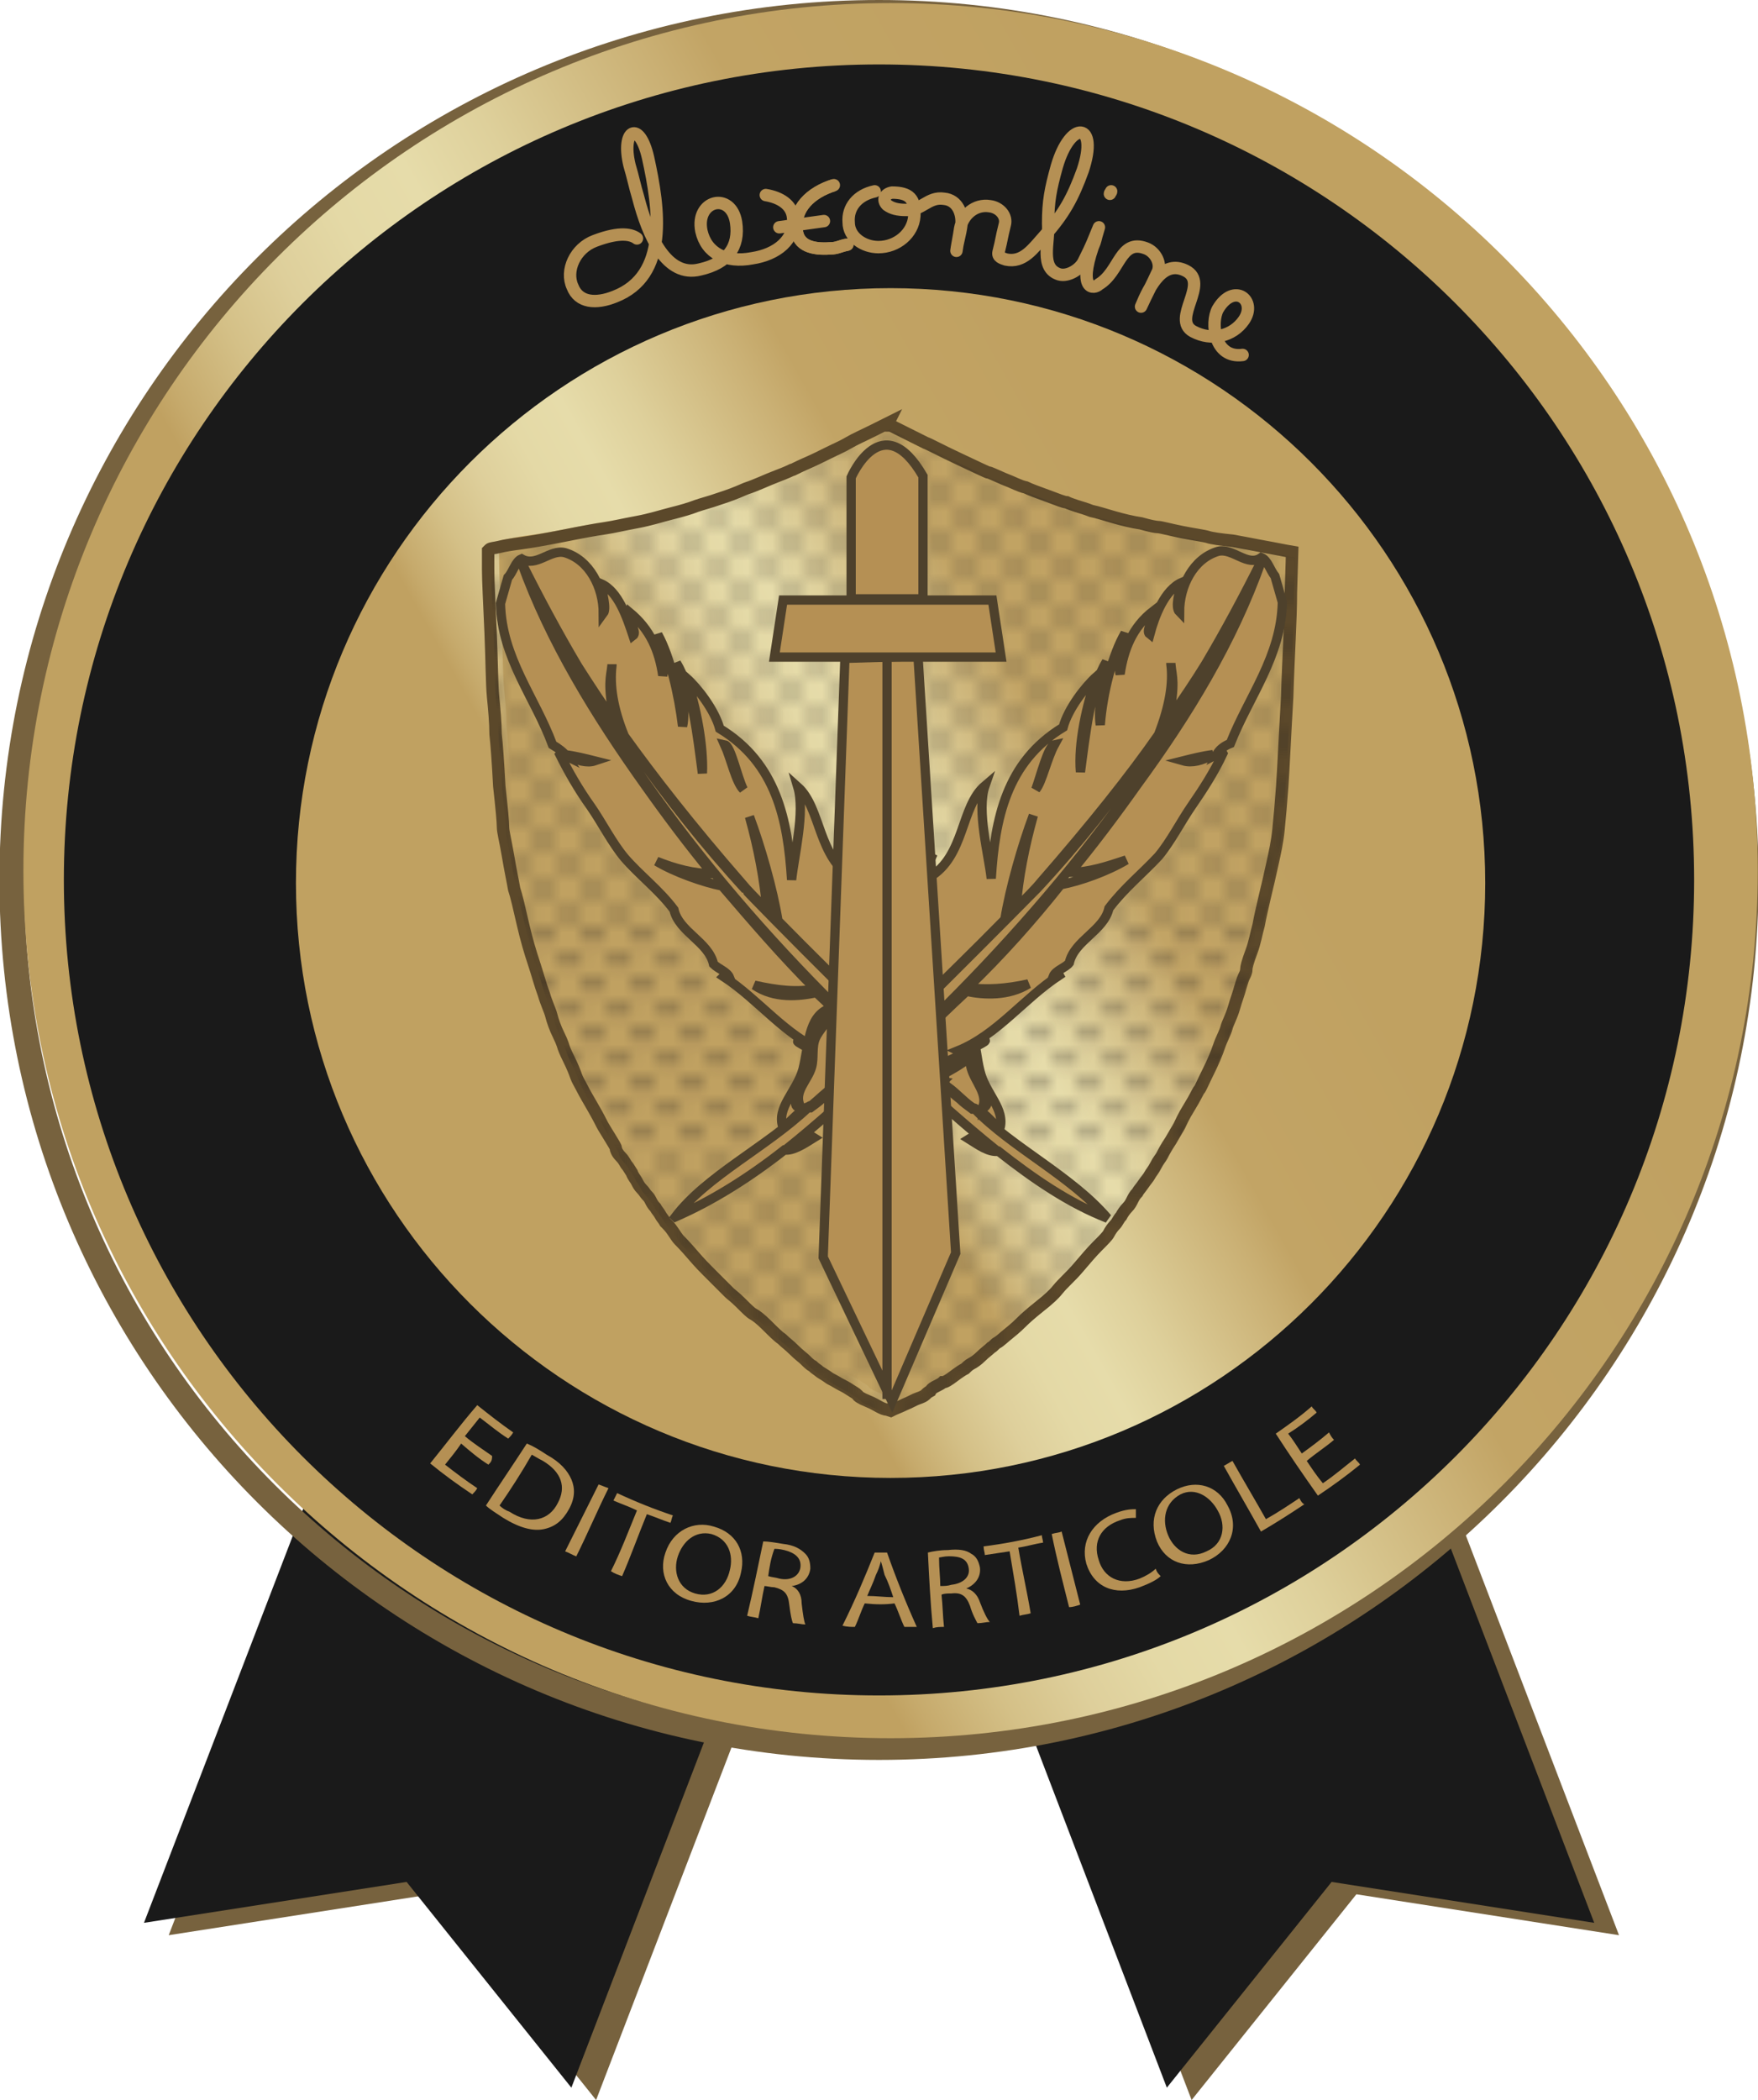<svg width="50.094mm" height="59.813mm" version="1.1" viewBox="0 0 50.094 59.813" xmlns="http://www.w3.org/2000/svg">
  <defs>
    <linearGradient id="linearGradient6488" x2="1" gradientTransform="matrix(121.26 70.012 -70.012 121.26 1406.4 1026.8)" gradientUnits="userSpaceOnUse">
      <stop stop-color="#c0a161" offset="0"/>
      <stop stop-color="#c0a161" offset=".264"/>
      <stop stop-color="#c6aa6c" offset=".278"/>
      <stop stop-color="#d4c087" offset=".322"/>
      <stop stop-color="#decf9b" offset=".365"/>
      <stop stop-color="#e4d9a6" offset=".41"/>
      <stop stop-color="#e6dcaa" offset=".456"/>
      <stop stop-color="#ded09b" offset=".508"/>
      <stop stop-color="#cab074" offset=".608"/>
      <stop stop-color="#c2a465" offset=".643"/>
      <stop stop-color="#c0a161" offset=".824"/>
      <stop stop-color="#c0a161" offset="1"/>
    </linearGradient>
    <linearGradient id="linearGradient6540" x2="1" gradientTransform="matrix(83.152 48.008 48.008 -83.152 1425.4 1036.8)" gradientUnits="userSpaceOnUse">
      <stop stop-color="#c0a161" offset="0"/>
      <stop stop-color="#c0a161" offset=".264"/>
      <stop stop-color="#c6aa6c" offset=".278"/>
      <stop stop-color="#d4c087" offset=".322"/>
      <stop stop-color="#decf9b" offset=".365"/>
      <stop stop-color="#e4d9a6" offset=".41"/>
      <stop stop-color="#e6dcaa" offset=".456"/>
      <stop stop-color="#ded09b" offset=".508"/>
      <stop stop-color="#cab074" offset=".608"/>
      <stop stop-color="#c2a465" offset=".643"/>
      <stop stop-color="#c0a161" offset=".824"/>
      <stop stop-color="#c0a161" offset="1"/>
    </linearGradient>
    <linearGradient id="linearGradient6644" x2="1" gradientTransform="matrix(61.981 35.785 35.785 -61.981 1441.1 1047.3)" gradientUnits="userSpaceOnUse">
      <stop stop-color="#c0a161" offset="0"/>
      <stop stop-color="#c0a161" offset=".264"/>
      <stop stop-color="#c6aa6c" offset=".278"/>
      <stop stop-color="#d4c087" offset=".322"/>
      <stop stop-color="#decf9b" offset=".365"/>
      <stop stop-color="#e4d9a6" offset=".41"/>
      <stop stop-color="#e6dcaa" offset=".456"/>
      <stop stop-color="#ded09b" offset=".508"/>
      <stop stop-color="#cab074" offset=".608"/>
      <stop stop-color="#c2a465" offset=".643"/>
      <stop stop-color="#c0a161" offset=".824"/>
      <stop stop-color="#c0a161" offset="1"/>
    </linearGradient>
    <pattern id="pattern6806" width="72" height="72" patternTransform="translate(17008 -15514)" patternUnits="userSpaceOnUse">
      <g transform="translate(-1,1)">
        <path d="m0 0h73.5" fill="none" stroke="#231f20" stroke-dasharray="2, 2" stroke-width=".3"/>
      </g>
      <g transform="translate(-1,5)">
        <path d="m0 0h73.5" fill="none" stroke="#231f20" stroke-dasharray="2, 2" stroke-width=".3"/>
      </g>
      <g transform="translate(-1,9)">
        <path d="m0 0h73.5" fill="none" stroke="#231f20" stroke-dasharray="2, 2" stroke-width=".3"/>
      </g>
      <g transform="translate(-1,13)">
        <path d="m0 0h73.5" fill="none" stroke="#231f20" stroke-dasharray="2, 2" stroke-width=".3"/>
      </g>
      <g transform="translate(-1,17)">
        <path d="m0 0h73.5" fill="none" stroke="#231f20" stroke-dasharray="2, 2" stroke-width=".3"/>
      </g>
      <g transform="translate(-1,21)">
        <path d="m0 0h73.5" fill="none" stroke="#231f20" stroke-dasharray="2, 2" stroke-width=".3"/>
      </g>
      <g transform="translate(-1,25)">
        <path d="m0 0h73.5" fill="none" stroke="#231f20" stroke-dasharray="2, 2" stroke-width=".3"/>
      </g>
      <g transform="translate(-1,29)">
        <path d="m0 0h73.5" fill="none" stroke="#231f20" stroke-dasharray="2, 2" stroke-width=".3"/>
      </g>
      <g transform="translate(-1,33)">
        <path d="m0 0h73.5" fill="none" stroke="#231f20" stroke-dasharray="2, 2" stroke-width=".3"/>
      </g>
      <g transform="translate(-1,37)">
        <path d="m0 0h73.5" fill="none" stroke="#231f20" stroke-dasharray="2, 2" stroke-width=".3"/>
      </g>
      <g transform="translate(-1,41)">
        <path d="m0 0h73.5" fill="none" stroke="#231f20" stroke-dasharray="2, 2" stroke-width=".3"/>
      </g>
      <g transform="translate(-1,45)">
        <path d="m0 0h73.5" fill="none" stroke="#231f20" stroke-dasharray="2, 2" stroke-width=".3"/>
      </g>
      <g transform="translate(-1,49.1)">
        <path d="m0 0h73.5" fill="none" stroke="#231f20" stroke-dasharray="2, 2" stroke-width=".3"/>
      </g>
      <g transform="translate(-1,53.1)">
        <path d="m0 0h73.5" fill="none" stroke="#231f20" stroke-dasharray="2, 2" stroke-width=".3"/>
      </g>
      <g transform="translate(-1,57.1)">
        <path d="m0 0h73.5" fill="none" stroke="#231f20" stroke-dasharray="2, 2" stroke-width=".3"/>
      </g>
      <g transform="translate(-1,61.1)">
        <path d="m0 0h73.5" fill="none" stroke="#231f20" stroke-dasharray="2, 2" stroke-width=".3"/>
      </g>
      <g transform="translate(-1,65.1)">
        <path d="m0 0h73.5" fill="none" stroke="#231f20" stroke-dasharray="2, 2" stroke-width=".3"/>
      </g>
      <g transform="translate(-1,69)">
        <path d="m0 0h73.5" fill="none" stroke="#231f20" stroke-dasharray="2, 2" stroke-width=".3"/>
      </g>
      <g transform="translate(1.1,3)">
        <path d="m0 0h73.4" fill="none" stroke="#231f20" stroke-dasharray="2, 2" stroke-width=".3"/>
      </g>
      <g transform="translate(1.1,7)">
        <path d="m0 0h73.4" fill="none" stroke="#231f20" stroke-dasharray="2, 2" stroke-width=".3"/>
      </g>
      <g transform="translate(1.1,11)">
        <path d="m0 0h73.4" fill="none" stroke="#231f20" stroke-dasharray="2, 2" stroke-width=".3"/>
      </g>
      <g transform="translate(1.1,15)">
        <path d="m0 0h73.4" fill="none" stroke="#231f20" stroke-dasharray="2, 2" stroke-width=".3"/>
      </g>
      <g transform="translate(1.1,19)">
        <path d="m0 0h73.4" fill="none" stroke="#231f20" stroke-dasharray="2, 2" stroke-width=".3"/>
      </g>
      <g transform="translate(1.1,23)">
        <path d="m0 0h73.4" fill="none" stroke="#231f20" stroke-dasharray="2, 2" stroke-width=".3"/>
      </g>
      <g transform="translate(1.1,27)">
        <path d="m0 0h73.4" fill="none" stroke="#231f20" stroke-dasharray="2, 2" stroke-width=".3"/>
      </g>
      <g transform="translate(1.1,31)">
        <path d="m0 0h73.4" fill="none" stroke="#231f20" stroke-dasharray="2, 2" stroke-width=".3"/>
      </g>
      <g transform="translate(1.1,35)">
        <path d="m0 0h73.4" fill="none" stroke="#231f20" stroke-dasharray="2, 2" stroke-width=".3"/>
      </g>
      <g transform="translate(1.1,39)">
        <path d="m0 0h73.4" fill="none" stroke="#231f20" stroke-dasharray="2, 2" stroke-width=".3"/>
      </g>
      <g transform="translate(1.1,43)">
        <path d="m0 0h73.4" fill="none" stroke="#231f20" stroke-dasharray="2, 2" stroke-width=".3"/>
      </g>
      <g transform="translate(1.1,47)">
        <path d="m0 0h73.4" fill="none" stroke="#231f20" stroke-dasharray="2, 2" stroke-width=".3"/>
      </g>
      <g transform="translate(1.1,51.1)">
        <path d="m0 0h73.4" fill="none" stroke="#231f20" stroke-dasharray="2, 2" stroke-width=".3"/>
      </g>
      <g transform="translate(1.1,55.1)">
        <path d="m0 0h73.4" fill="none" stroke="#231f20" stroke-dasharray="2, 2" stroke-width=".3"/>
      </g>
      <g transform="translate(1.1,59.1)">
        <path d="m0 0h73.4" fill="none" stroke="#231f20" stroke-dasharray="2, 2" stroke-width=".3"/>
      </g>
      <g transform="translate(1.1,63.1)">
        <path d="m0 0h73.4" fill="none" stroke="#231f20" stroke-dasharray="2, 2" stroke-width=".3"/>
      </g>
      <g transform="translate(1.1,67)">
        <path d="m0 0h73.4" fill="none" stroke="#231f20" stroke-dasharray="2, 2" stroke-width=".3"/>
      </g>
      <g transform="translate(1.1,71)">
        <path d="m0 0h73.4" fill="none" stroke="#231f20" stroke-dasharray="2, 2" stroke-width=".3"/>
      </g>
    </pattern>
  </defs>
  <g transform="translate(-9.054 -5.947)">
    <g transform="matrix(.353 0 0 -.353 26.04 65.76)">
      <path d="m0 0 26.7 69.5-34.5 13.2-26.7-69.4 21.2 3.3z" fill="#77623e"/>
    </g>
    <g transform="matrix(.353 0 0 -.353 43.009 65.76)">
      <path d="m0 0-26.6 69.5 34.5 13.2 26.6-69.4-21.2 3.3z" fill="#77623e"/>
    </g>
    <g transform="matrix(.353 0 0 -.353 25.335 65.408)">
      <path d="m0 0 26.7 69.5-34.5 13.2-26.7-69.4 21.2 3.3z" fill="#1a1a1a"/>
    </g>
    <g transform="matrix(.353 0 0 -.353 42.303 65.408)">
      <path d="m0 0-26.6 69.5 34.5 13.2 26.6-69.4-21.2 3.3z" fill="#1a1a1a"/>
    </g>
    <g transform="matrix(.353 0 0 -.353 34.101 6.3)">
      <path d="m0 0c38.66 0 70-31.34 70-70s-31.34-70-70-70-70 31.34-70 70 31.34 70 70 70z" fill="none" stroke="#77623e" stroke-width="2"/>
    </g>
    <g transform="matrix(.353 0 0 -.353 -483.42 405.56)">
      <path d="m1397 1061.8c0-38.659 31.341-70 70-70 38.661 0 70 31.341 70 70 0 38.661-31.339 70.001-70 70.001-38.659 0-70-31.34-70-70.001" fill="url(#linearGradient6488)"/>
    </g>
    <g transform="matrix(.353 0 0 -.353 34.101 7.782)">
      <path d="m0 0c36.34 0 65.8-29.46 65.8-65.8s-29.46-65.8-65.8-65.8-65.8 29.46-65.8 65.8 29.46 65.8 65.8 65.8" fill="#1a1a1a"/>
    </g>
    <g transform="matrix(.353 0 0 -.353 -483.42 405.56)">
      <path d="m1419 1060.8c0-26.51 21.491-48 48-48 26.51 0 48 21.49 48 48 0 26.509-21.49 47.999-48 47.999-26.509 0-48-21.49-48-47.999" fill="url(#linearGradient6540)"/>
    </g>
    <g transform="matrix(.353 0 0 -.353 22.971 47.663)">
      <path d="m0 0c-0.8 0.5-1.5 1.1-2.2 1.7-0.4-0.6-0.9-1.2-1.3-1.7 0.9-0.7 1.7-1.3 2.6-1.9-0.1-0.2-0.3-0.4-0.4-0.5-1.2 0.8-2.3 1.6-3.4 2.5 1.3 1.6 2.5 3.2 3.8 4.7 1-0.8 1.9-1.5 2.9-2.2-0.1-0.2-0.3-0.4-0.4-0.5-0.8 0.5-1.5 1.1-2.3 1.7l-1.2-1.5c0.7-0.6 1.5-1.1 2.2-1.6 0-0.4-0.1-0.5-0.3-0.7" fill="#b59054"/>
    </g>
    <g transform="matrix(.353 0 0 -.353 23.289 48.827)">
      <path d="m0 0c0.2-0.2 0.5-0.4 0.8-0.5 1.7-1.1 3.2-0.7 3.9 0.7 0.7 1.3 0.3 2.5-1.2 3.4-0.4 0.2-0.7 0.4-0.9 0.5-0.8-1.4-1.7-2.8-2.6-4.1m2.2 5c0.5-0.2 1-0.5 1.6-0.9 1.1-0.6 1.7-1.3 2-2s0.3-1.5-0.2-2.4-1.1-1.4-2-1.6-2 0.1-3.3 0.9c-0.6 0.4-1.1 0.7-1.4 1 1.1 1.7 2.2 3.3 3.3 5" fill="#b59054"/>
    </g>
    <g transform="matrix(.353 0 0 -.353 26.393 48.333)">
      <path d="m0 0c-0.9-1.8-1.7-3.7-2.6-5.5-0.3 0.1-0.6 0.3-0.9 0.4l2.7 5.4c0.3-0.1 0.5-0.2 0.8-0.3" fill="#b59054"/>
    </g>
    <g transform="matrix(.353 0 0 -.353 27.204 48.968)">
      <path d="m0 0c-0.6 0.3-1.2 0.5-1.9 0.8l0.3 0.6c1.5-0.7 3-1.3 4.5-1.8-0.1-0.2-0.1-0.4-0.2-0.6-0.6 0.2-1.3 0.5-1.9 0.7-0.7-1.7-1.3-3.4-2-5-0.3 0.1-0.6 0.2-0.9 0.4 0.8 1.6 1.4 3.2 2.1 4.9" fill="#b59054"/>
    </g>
    <g transform="matrix(.353 0 0 -.353 28.369 50.274)">
      <path d="m0 0c-0.4-1.2 0-2.6 1.4-3s2.5 0.5 2.8 1.9c0.3 1.2-0.1 2.5-1.5 2.9-1.3 0.3-2.3-0.6-2.7-1.8m5.1-1.3c-0.4-2-2.2-2.8-4-2.3-1.9 0.5-2.7 2.2-2.1 3.9 0.6 1.8 2.3 2.6 3.9 2.1 1.8-0.5 2.6-2 2.2-3.7" fill="#b59054"/>
    </g>
    <g transform="matrix(.353 0 0 -.353 30.944 50.838)">
      <path d="m0 0c0.3-0.1 0.6-0.1 0.9-0.2 0.9-0.2 1.6 0.2 1.7 0.9 0.1 0.8-0.5 1.2-1.3 1.4-0.4 0.1-0.7 0.1-0.8 0.1-0.3-0.8-0.4-1.5-0.5-2.2m-0.4 2.8c0.4 0 1-0.1 1.6-0.2 0.9-0.1 1.4-0.4 1.8-0.8 0.3-0.3 0.4-0.7 0.4-1.2-0.1-0.8-0.7-1.3-1.5-1.4 0.5-0.2 0.8-0.7 0.8-1.4 0.1-0.9 0.2-1.5 0.3-1.7-0.3 0-0.6 0.1-1 0.1-0.1 0.2-0.2 0.7-0.3 1.5-0.1 0.9-0.4 1.2-1.2 1.4-0.3 0-0.6 0.1-0.8 0.1-0.2-0.9-0.3-1.7-0.5-2.6-0.3 0.1-0.6 0.1-0.9 0.2 0.5 2.1 0.9 4.1 1.3 6" fill="#b59054"/>
    </g>
    <g transform="matrix(.353 0 0 -.353 34.507 51.438)">
      <path d="m0 0c-0.2 0.6-0.4 1.2-0.7 1.8-0.1 0.4-0.2 0.8-0.3 1.1-0.1-0.4-0.2-0.7-0.4-1.1-0.2-0.6-0.5-1.2-0.7-1.7 0.7 0 1.4-0.1 2.1-0.1m-2.3-0.5c-0.3-0.6-0.5-1.3-0.8-1.9-0.3 0-0.6 0-1 0.1 1 2 1.8 3.9 2.6 5.9h1c0.7-2 1.5-4 2.4-6h-1c-0.3 0.6-0.5 1.3-0.8 1.9-0.7-0.1-1.5-0.1-2.4 0" fill="#b59054"/>
    </g>
    <g transform="matrix(.353 0 0 -.353 35.847 51.12)">
      <path d="m0 0c0.3 0 0.6 0 0.9 0.1 0.9 0.1 1.5 0.6 1.4 1.3-0.1 0.8-0.7 1-1.6 1-0.4 0-0.7-0.1-0.8-0.1 0-0.9 0.1-1.6 0.1-2.3m-1 2.7c0.4 0.1 1 0.2 1.6 0.2 0.9 0.1 1.5 0 1.9-0.3 0.4-0.2 0.6-0.6 0.7-1.1 0.1-0.8-0.4-1.4-1.1-1.7 0.5-0.1 0.9-0.5 1.1-1.1 0.3-0.8 0.6-1.4 0.8-1.6-0.3 0-0.6-0.1-1-0.1-0.1 0.2-0.4 0.7-0.6 1.4-0.3 0.8-0.7 1.1-1.5 1-0.3 0-0.6 0-0.8-0.1 0.1-0.9 0.1-1.7 0.2-2.6-0.3 0-0.6 0-0.9-0.1-0.2 2.1-0.3 4.1-0.4 6.1" fill="#b59054"/>
    </g>
    <g transform="matrix(.353 0 0 -.353 37.823 50.132)">
      <path d="m0 0c-0.7-0.1-1.3-0.2-2-0.3 0 0.2-0.1 0.4-0.1 0.7 1.6 0.2 3.2 0.5 4.7 0.9 0-0.2 0.1-0.4 0.1-0.6-0.7-0.1-1.3-0.3-2-0.4 0.3-1.8 0.7-3.5 1-5.3-0.3-0.1-0.6-0.1-0.9-0.2-0.2 1.7-0.5 3.4-0.8 5.2" fill="#b59054"/>
    </g>
    <g transform="matrix(.353 0 0 -.353 39.305 49.568)">
      <path d="m0 0c0.5-2 1-3.9 1.5-5.9-0.3-0.1-0.6-0.2-0.9-0.2-0.5 2-1 3.9-1.4 5.9 0.3 0.1 0.6 0.1 0.8 0.2" fill="#b59054"/>
    </g>
    <g transform="matrix(.353 0 0 -.353 42.127 50.838)">
      <path d="m0 0c-0.3-0.3-0.9-0.6-1.7-0.9-2-0.7-3.7 0-4.3 1.9-0.5 1.8 0.5 3.4 2.4 4.1 0.8 0.3 1.3 0.3 1.6 0.3v-0.7c-0.4 0-0.8 0-1.3-0.2-1.5-0.5-2.2-1.7-1.7-3.2 0.4-1.4 1.7-2.1 3.3-1.5 0.5 0.2 1 0.5 1.3 0.8 0.1-0.3 0.2-0.4 0.4-0.6" fill="#b59054"/>
    </g>
    <g transform="matrix(.353 0 0 -.353 42.339 49.674)">
      <path d="m0 0c0.5-1.2 1.7-2 3.1-1.3 1.4 0.6 1.6 2.1 0.9 3.3-0.6 1.1-1.8 1.9-3 1.3-1.3-0.7-1.5-2.1-1-3.3m4.8 2.4c1-1.8 0.2-3.6-1.5-4.4-1.8-0.8-3.5-0.2-4.2 1.5-0.7 1.8 0 3.4 1.6 4.2s3.3 0.3 4.1-1.3" fill="#b59054"/>
    </g>
    <g transform="matrix(.353 0 0 -.353 43.926 47.698)">
      <path d="m0 0c0.2 0.1 0.5 0.3 0.7 0.4 0.9-1.6 1.8-3.1 2.7-4.7 0.9 0.5 1.8 1.1 2.7 1.7 0.1-0.2 0.2-0.4 0.4-0.5-1.2-0.8-2.3-1.5-3.5-2.2-1 1.8-2 3.5-3 5.3" fill="#b59054"/>
    </g>
    <g transform="matrix(.353 0 0 -.353 47.066 46.957)">
      <path d="m0 0c-0.7-0.6-1.5-1.1-2.2-1.7 0.4-0.6 0.8-1.2 1.3-1.8 0.9 0.6 1.7 1.3 2.6 2 0.1-0.2 0.3-0.3 0.4-0.5-1.1-0.9-2.2-1.7-3.4-2.5-1.2 1.7-2.3 3.3-3.4 5 1 0.7 2 1.4 2.9 2.2 0.1-0.2 0.3-0.3 0.4-0.5-0.7-0.6-1.5-1.2-2.3-1.7 0.4-0.5 0.7-1 1.1-1.6 0.7 0.5 1.5 1.1 2.2 1.7 0.1-0.2 0.2-0.4 0.4-0.6" fill="#b59054"/>
    </g>
    <g transform="matrix(.353 0 0 -.353 -483.42 405.56)">
      <path d="m1466.5 1098c-0.8-0.4-1.5-0.7-2-1s-1-0.501-1.6-0.8c-0.6-0.3-1.199-0.601-1.9-0.9-0.7-0.3-1-0.501-1.1-0.501 0 0-0.4-0.2-1.2-0.499-0.8-0.3-1.599-0.7-2.499-1-0.9-0.401-1.501-0.6-1.8-0.7-0.301-0.1-0.601-0.2-0.9-0.3-0.301-0.1-0.701-0.2-1.301-0.401-0.5-0.199-1.2-0.399-2-0.599-0.8-0.201-1.7-0.5-2.8-0.7s-1.9-0.401-2.6-0.501c-0.7-0.099-1.8-0.299-3.3-0.599-1.5-0.301-2.7-0.5-3.4-0.6-0.8-0.1-1.4-0.2-1.8-0.3s-0.7-0.1-0.8-0.201l-0.1-0.099v-1.5c0-1.001 0.1-2.7 0.2-5.1 0.099-2.4 0.099-4.201 0.2-5.2 0.1-1 0.2-2.1 0.2-3 0.1-0.9 0.2-2.301 0.3-4.2 0.2-1.8 0.299-2.9 0.299-3.3s0.201-1.101 0.401-2.3c0.2-1.2 0.4-2.1 0.499-2.7 0.201-0.601 0.401-1.501 0.701-2.8 0.3-1.301 0.6-2.301 0.9-3.201s0.5-1.7 0.8-2.499c0.2-0.7 0.5-1.3 0.6-1.7s0.3-1.001 0.599-1.6c0.301-0.6 0.401-1 0.401-1s0.1-0.301 0.4-0.9c0.3-0.6 0.5-1.1 0.6-1.4s0.3-0.601 0.5-1c0.2-0.4 0.5-0.9 0.9-1.6s0.6-1.1 0.7-1.3c0.099-0.2 0.3-0.501 0.6-1 0.3-0.5 0.5-0.8 0.5-0.9s0.1-0.401 0.4-0.7c0.3-0.3 0.399-0.6 0.5-0.7 0.1-0.1 0.2-0.3 0.4-0.6 0.1-0.3 0.3-0.5 0.4-0.7s0.2-0.401 0.4-0.6c0.2-0.2 0.3-0.4 0.4-0.501 0.1-0.1 0.2-0.2 0.3-0.399 0.1-0.2 0.2-0.4 0.4-0.601 0.1-0.199 0.3-0.399 0.4-0.599 0.1-0.201 0.3-0.4 0.4-0.6 0.2-0.2 0.4-0.401 0.6-0.701 0.2-0.299 0.4-0.599 0.5-0.7 0.1-0.1 0.5-0.499 1.1-1.199 0.6-0.701 1-1.1 1.2-1.3l1-1.001c0.5-0.499 0.7-0.699 0.8-0.799s0.4-0.301 0.9-0.8c0.501-0.501 0.8-0.8 1-0.9s0.6-0.401 1.1-0.9c0.5-0.5 0.9-0.9 1.2-1.1 0.3-0.301 0.6-0.5 1-0.9s0.701-0.6 0.9-0.8c0.2-0.201 0.4-0.4 0.6-0.5 0.2-0.2 0.4-0.3 0.5-0.4s0.5-0.301 0.9-0.6c0.4-0.2 0.7-0.4 0.9-0.5 0.2-0.101 0.4-0.2 0.7-0.4s0.5-0.3 0.6-0.4c0-0.101 0.3-0.301 0.8-0.5 0.5-0.2 0.8-0.4 1-0.5 0.2-0.101 0.4-0.201 0.6-0.201l0.3-0.099 0.2 0.099c0.2 0.1 0.5 0.2 0.9 0.401 0.5 0.2 0.8 0.4 1.1 0.499 0.3 0.1 0.5 0.2 0.6 0.301 0.1 0.1 0.2 0.2 0.4 0.3 0.1 0.2 0.3 0.3 0.5 0.399 0.2 0.1 0.4 0.201 0.5 0.301 0.2 0 0.5 0.2 0.9 0.499 0.4 0.301 0.7 0.501 0.9 0.601 0.1 0.1 0.3 0.3 0.5 0.399 0.2 0.1 0.5 0.301 0.801 0.601 0.299 0.299 0.599 0.5 0.8 0.7 0.199 0.1 0.299 0.3 0.499 0.399 0.2 0.1 0.5 0.401 1 0.801s0.8 0.7 0.9 0.8 0.401 0.399 1 0.9c0.6 0.5 1 0.8 1.101 0.9 0.099 0.1 0.499 0.399 0.9 0.9 0.399 0.499 0.999 1 1.599 1.7s1.101 1.299 1.6 1.8c0.5 0.499 0.8 0.8 0.9 1 0.1 0.199 0.3 0.499 0.5 0.7 0.2 0.2 0.3 0.499 0.5 0.7 0.1 0.2 0.301 0.5 0.5 0.699 0.2 0.201 0.3 0.401 0.4 0.601 0.1 0.199 0.201 0.399 0.401 0.6 0.099 0.2 0.299 0.4 0.499 0.7s0.401 0.5 0.5 0.699c0.1 0.2 0.3 0.401 0.5 0.801 0.201 0.4 0.4 0.6 0.5 0.8 0.1 0.199 0.3 0.6 0.7 1.199 0.4 0.701 0.6 1.001 0.7 1.201 0.101 0.2 0.3 0.7 0.8 1.499 0.5 0.8 0.7 1.301 0.8 1.401s0.301 0.6 0.7 1.4c0.4 0.799 0.7 1.5 0.9 2.1 0.2 0.599 0.501 1.1 0.6 1.499 0.1 0.401 0.4 0.901 0.6 1.6 0.2 0.701 0.4 1.201 0.5 1.601 0.1 0.299 0.2 0.7 0.3 0.9 0.1 0.199 0.2 0.399 0.2 0.6 0 0.2 0.101 0.599 0.4 1.399 0.3 0.801 0.4 1.501 0.601 2.201 0.1 0.599 0.299 1.399 0.499 2.299 0.2 0.801 0.401 1.701 0.6 2.601 0.2 0.9 0.4 1.8 0.5 2.8 0.1 0.999 0.201 2.1 0.3 3.5 0.1 1.4 0.2 3.799 0.4 7.2 0.1 3.4 0.301 6.2 0.301 8.399l0.1 3.301s-0.601 0.1-1.601 0.299c-1.099 0.201-1.6 0.301-1.6 0.301s-0.499 0.1-1.6 0.3c-1 0.099-1.7 0.199-2 0.299-0.299 0.101-1.1 0.201-2.1 0.401-0.999 0.2-1.7 0.399-1.899 0.399-0.201 0-0.701 0.1-1.401 0.301-0.7 0.1-1.5 0.3-2.199 0.499-0.701 0.2-1.301 0.401-1.8 0.501-0.501 0.2-0.9 0.3-1.201 0.399-0.3 0.1-0.599 0.2-0.8 0.3-0.2 0-0.699 0.201-1.5 0.501-0.8 0.299-1.4 0.5-1.799 0.7-0.501 0.1-1 0.399-1.801 0.7-0.7 0.3-1.1 0.499-1.2 0.499s-0.9 0.401-2.4 1.1c-1.5 0.7-2.4 1.201-2.699 1.301-0.2 0.1-0.801 0.399-1.601 0.8l-1.199 0.599h-0.301l0.1 0.201z" fill="url(#linearGradient6644)"/>
    </g>
    <g transform="matrix(.353 0 0 -.353 34.33 18.065)">
      <path d="m0 0h0.3l2.8-1.4c0.3-0.1 1.2-0.6 2.7-1.3s2.3-1.1 2.4-1.1 0.5-0.2 1.2-0.5c0.8-0.3 1.3-0.6 1.8-0.7 0.4-0.2 1-0.4 1.8-0.7s1.3-0.5 1.5-0.5c0.2-0.1 0.5-0.2 0.8-0.3s0.7-0.2 1.2-0.4c0.5-0.1 1.1-0.3 1.8-0.5s1.5-0.4 2.2-0.5c0.7-0.2 1.2-0.3 1.4-0.3s0.9-0.2 1.9-0.4 1.8-0.3 2.1-0.4 1-0.2 2-0.3c1.1-0.2 1.6-0.3 1.6-0.3s0.5-0.1 1.6-0.3c1-0.2 1.6-0.3 1.6-0.3l-0.1-3.3c0-2.2-0.2-5-0.3-8.4-0.2-3.4-0.3-5.8-0.4-7.2s-0.2-2.5-0.3-3.5-0.3-1.9-0.5-2.8-0.4-1.8-0.6-2.6c-0.2-0.9-0.4-1.7-0.5-2.3-0.2-0.7-0.3-1.4-0.6-2.2s-0.4-1.2-0.4-1.4-0.1-0.4-0.2-0.6-0.2-0.6-0.3-0.9c-0.1-0.4-0.3-0.9-0.5-1.6s-0.5-1.2-0.6-1.6-0.4-0.9-0.6-1.5-0.5-1.3-0.9-2.1-0.6-1.3-0.7-1.4-0.3-0.6-0.8-1.4-0.7-1.3-0.8-1.5-0.3-0.5-0.7-1.2c-0.4-0.6-0.6-1-0.7-1.2s-0.3-0.4-0.5-0.8-0.4-0.6-0.5-0.8-0.3-0.4-0.5-0.7-0.4-0.5-0.5-0.7c-0.2-0.2-0.3-0.4-0.4-0.6s-0.2-0.4-0.4-0.6-0.4-0.5-0.5-0.7c-0.2-0.2-0.3-0.5-0.5-0.7s-0.4-0.5-0.5-0.7-0.4-0.5-0.9-1-1-1.1-1.6-1.8-1.2-1.2-1.6-1.7-0.8-0.8-0.9-0.9-0.5-0.4-1.1-0.9-0.9-0.8-1-0.9-0.4-0.4-0.9-0.8-0.8-0.7-1-0.8-0.3-0.3-0.5-0.4c-0.2-0.2-0.5-0.4-0.8-0.7s-0.6-0.5-0.8-0.6-0.4-0.3-0.5-0.4c-0.2-0.1-0.5-0.3-0.9-0.6s-0.7-0.5-0.9-0.5c-0.1-0.1-0.3-0.2-0.5-0.3s-0.4-0.2-0.5-0.4c-0.2-0.1-0.3-0.2-0.4-0.3s-0.3-0.2-0.6-0.3-0.6-0.3-1.1-0.5c-0.4-0.2-0.7-0.3-0.9-0.4l-0.2-0.1-0.3 0.1c-0.2 0-0.4 0.1-0.6 0.2s-0.5 0.3-1 0.5-0.8 0.4-0.8 0.5c-0.1 0.1-0.3 0.2-0.6 0.4s-0.5 0.3-0.7 0.4-0.5 0.3-0.9 0.5c-0.4 0.3-0.8 0.5-0.9 0.6s-0.3 0.2-0.5 0.4c-0.2 0.1-0.4 0.3-0.6 0.5s-0.5 0.4-0.9 0.8-0.7 0.6-1 0.9c-0.3 0.2-0.7 0.6-1.2 1.1s-0.9 0.8-1.1 0.9-0.5 0.4-1 0.9-0.8 0.7-0.9 0.8l-1.8 1.8c-0.2 0.2-0.6 0.6-1.2 1.3s-1 1.1-1.1 1.2-0.3 0.4-0.5 0.7-0.4 0.5-0.6 0.7c-0.1 0.2-0.3 0.4-0.4 0.6s-0.3 0.4-0.4 0.6c-0.2 0.2-0.3 0.4-0.4 0.6s-0.2 0.3-0.3 0.4-0.2 0.3-0.4 0.5-0.3 0.4-0.4 0.6-0.3 0.4-0.4 0.7c-0.2 0.3-0.3 0.5-0.4 0.6s-0.2 0.4-0.5 0.7-0.4 0.6-0.4 0.7-0.2 0.4-0.5 0.9-0.5 0.8-0.6 1-0.3 0.6-0.7 1.3-0.7 1.2-0.9 1.6-0.4 0.7-0.5 1-0.3 0.8-0.6 1.4-0.4 0.9-0.4 0.9-0.1 0.4-0.4 1-0.5 1.2-0.6 1.6-0.4 1-0.6 1.7c-0.3 0.8-0.5 1.6-0.8 2.5s-0.6 1.9-0.9 3.2-0.5 2.2-0.7 2.8c-0.1 0.6-0.3 1.5-0.5 2.7s-0.4 1.9-0.4 2.3-0.1 1.5-0.3 3.3c-0.1 1.9-0.2 3.3-0.3 4.2 0 0.9-0.1 2-0.2 3s-0.1 2.8-0.2 5.2-0.2 4.1-0.2 5.1v1.5l0.1 0.1c0.1 0.1 0.4 0.1 0.8 0.2s1 0.2 1.8 0.3c0.7 0.1 1.9 0.3 3.4 0.6s2.6 0.5 3.3 0.6 1.5 0.3 2.6 0.5 2 0.5 2.8 0.7 1.5 0.4 2 0.6c0.6 0.2 1 0.3 1.3 0.4s0.6 0.2 0.9 0.3 0.9 0.3 1.8 0.7c0.9 0.3 1.7 0.7 2.5 1s1.2 0.5 1.2 0.5c0.1 0 0.4 0.2 1.1 0.5s1.3 0.6 1.9 0.9 1.1 0.5 1.6 0.8 1.2 0.6 2 1l1.2 0.6z" fill="none" stroke="#5b482a"/>
    </g>
    <g transform="matrix(.353 0 0 -.353 34.419 18.224)">
      <path d="m0 0h0.3l2.8-1.4c0.3-0.1 1.2-0.6 2.7-1.3s2.3-1.1 2.4-1.1 0.5-0.2 1.2-0.5c0.8-0.3 1.3-0.6 1.8-0.7 0.4-0.2 1-0.4 1.8-0.7s1.3-0.5 1.5-0.5c0.2-0.1 0.5-0.2 0.8-0.3s0.7-0.2 1.2-0.4c0.5-0.1 1.1-0.3 1.8-0.5s1.5-0.4 2.2-0.5c0.7-0.2 1.2-0.3 1.4-0.3s0.9-0.2 1.9-0.4 1.8-0.3 2.1-0.4 1-0.2 2-0.3c1.1-0.2 1.6-0.3 1.6-0.3s0.5-0.1 1.6-0.3c1-0.2 1.6-0.3 1.6-0.3l-0.1-3.3c0-2.2-0.2-5-0.3-8.4-0.2-3.4-0.3-5.8-0.4-7.2s-0.2-2.5-0.3-3.5-0.3-1.9-0.5-2.8-0.4-1.8-0.6-2.6c-0.2-0.9-0.4-1.7-0.5-2.3-0.2-0.7-0.3-1.4-0.6-2.2s-0.4-1.2-0.4-1.4-0.1-0.4-0.2-0.6-0.2-0.6-0.3-0.9c-0.1-0.4-0.3-0.9-0.5-1.6s-0.5-1.2-0.6-1.6-0.4-0.9-0.6-1.5-0.5-1.3-0.9-2.1-0.6-1.3-0.7-1.4-0.3-0.6-0.8-1.4-0.7-1.3-0.8-1.5-0.3-0.5-0.7-1.2c-0.4-0.6-0.6-1-0.7-1.2s-0.3-0.4-0.5-0.8-0.4-0.6-0.5-0.8-0.3-0.4-0.5-0.7-0.4-0.5-0.5-0.7c-0.2-0.2-0.3-0.4-0.4-0.6s-0.2-0.4-0.4-0.6-0.4-0.5-0.5-0.7c-0.2-0.2-0.3-0.5-0.5-0.7s-0.4-0.5-0.5-0.7-0.4-0.5-0.9-1-1-1.1-1.6-1.8-1.2-1.2-1.6-1.7-0.8-0.8-0.9-0.9-0.5-0.4-1.1-0.9-0.9-0.8-1-0.9-0.4-0.4-0.9-0.8-0.8-0.7-1-0.8-0.3-0.3-0.5-0.4c-0.2-0.2-0.5-0.4-0.8-0.7s-0.6-0.5-0.8-0.6-0.4-0.3-0.5-0.4c-0.2-0.1-0.5-0.3-0.9-0.6s-0.7-0.5-0.9-0.5c-0.1-0.1-0.3-0.2-0.5-0.3s-0.4-0.2-0.5-0.4c-0.2-0.1-0.3-0.2-0.4-0.3s-0.3-0.2-0.6-0.3-0.6-0.3-1.1-0.5c-0.4-0.2-0.7-0.3-0.9-0.4l-0.2-0.1-0.3 0.1c-0.2 0-0.4 0.1-0.6 0.2s-0.5 0.3-1 0.5-0.8 0.4-0.8 0.5c-0.1 0.1-0.3 0.2-0.6 0.4s-0.5 0.3-0.7 0.4-0.5 0.3-0.9 0.5c-0.4 0.3-0.8 0.5-0.9 0.6s-0.3 0.2-0.5 0.4c-0.2 0.1-0.4 0.3-0.6 0.5s-0.5 0.4-0.9 0.8-0.7 0.6-1 0.9c-0.3 0.2-0.7 0.6-1.2 1.1s-0.9 0.8-1.1 0.9-0.5 0.4-1 0.9-0.8 0.7-0.9 0.8l-1.8 1.8c-0.2 0.2-0.6 0.6-1.2 1.3s-1 1.1-1.1 1.2-0.3 0.4-0.5 0.7-0.4 0.5-0.6 0.7c-0.1 0.2-0.3 0.4-0.4 0.6s-0.3 0.4-0.4 0.6c-0.2 0.2-0.3 0.4-0.4 0.6s-0.2 0.3-0.3 0.4-0.2 0.3-0.4 0.5-0.3 0.4-0.4 0.6-0.3 0.4-0.4 0.7c-0.2 0.3-0.3 0.5-0.4 0.6s-0.2 0.4-0.5 0.7-0.4 0.6-0.4 0.7-0.2 0.4-0.5 0.9-0.5 0.8-0.6 1-0.3 0.6-0.7 1.3-0.7 1.2-0.9 1.6-0.4 0.7-0.5 1-0.3 0.8-0.6 1.4-0.4 0.9-0.4 0.9-0.1 0.4-0.4 1-0.5 1.2-0.6 1.6-0.4 1-0.6 1.7c-0.3 0.8-0.5 1.6-0.8 2.5s-0.6 1.9-0.9 3.2-0.5 2.2-0.7 2.8c-0.1 0.6-0.3 1.5-0.5 2.7s-0.4 1.9-0.4 2.3-0.1 1.5-0.3 3.3c-0.1 1.9-0.2 3.3-0.3 4.2 0 0.9-0.1 2-0.2 3s-0.1 2.8-0.2 5.2-0.2 4.1-0.2 5.1v1.5l0.1 0.1c0.1 0.1 0.4 0.1 0.8 0.2s1 0.2 1.8 0.3c0.7 0.1 1.9 0.3 3.4 0.6s2.6 0.5 3.3 0.6 1.5 0.3 2.6 0.5 2 0.5 2.8 0.7 1.5 0.4 2 0.6c0.6 0.2 1 0.3 1.3 0.4s0.6 0.2 0.9 0.3 0.9 0.3 1.8 0.7c0.9 0.3 1.7 0.7 2.5 1s1.2 0.5 1.2 0.5c0.1 0 0.4 0.2 1.1 0.5s1.3 0.6 1.9 0.9 1.1 0.5 1.6 0.8 1.2 0.6 2 1l1.2 0.6z" fill="url(#pattern6806)"/>
    </g>
    <g transform="matrix(.353 0 0 -.353 36.835 37.538)">
      <path d="m0 0-0.1 0.1c0.1 0 0.3-0.2 0.4-0.2 0.6-0.3 1.2-1.1 1.7-1.5 0.5 1.6-1.2 2.9-1.6 4.7-0.5 2-0.3 4.2-2.1 4.9 1.7-2.1 1.6-5.1 2.7-7.5-0.1-0.3-0.2-0.3-0.4-0.5v0.1c0.5 1.1-0.6 2.1-0.9 3.2-0.2 0.7-0.1 1.6-0.3 2.3s-0.9 1.4-1.4 2.2c-0.9 1.9-1 4.3-1.8 5.7-0.6 1.1-1.6 1.8-2.2 2.7 1.1-2.9 1.4-6.9 1.1-9.9-0.8 3.4 0.1 7.9-1.9 10.7-0.9 1.3-2.5 2.2-3.3 3.5 0.7-1.7 2.1-3.1 1.4-5.5-0.4 1.2-0.7 2.4-1.1 3.6-2.9 1.7-2.6 5.7-4.5 7.4 0.6-2-0.3-5.6-0.5-7.5-0.3 4.8-1.2 9.4-5.8 12.2-0.4 1.5-1.8 3.3-2.7 4.1 0.8-2.3 1.4-5.5 1.3-7.7-0.4 3-0.8 6.8-2.1 8.9 0.3-1.5 0.8-3.8 0.5-5.1-0.3 2.5-1 5.6-2 7.4 0.1-1 0.6-2.6 0.4-3.3-0.3 2-1 3.7-2.7 5.1-0.2-0.6 0.7-1.6 0.3-1.9-0.5 1.5-1.2 3.6-2.6 4.2 0.1-0.7 0.5-2 0.2-2.4 0 2.1-1.1 4.3-3.1 4.9-1.2 0.3-2.3-1.2-3.5-0.5-0.5-0.2-0.7-1.1-1.1-1.5l-0.6-2.1c0.1-4.4 2.8-7.6 4.2-11.4 0.5-0.3 0.9-0.6 1.1-0.9-0.2 0.1-0.4 0.2-0.5 0.1 0.7-1.4 1.5-2.8 2.5-4.2 0.9-1.3 1.7-2.9 2.7-4.1 1.2-1.4 2.8-2.6 4-4.2 0.4-1.8 2.8-2.6 3.2-4.4 0.4-0.4 1.1-0.6 1.3-1.1-0.2 0.1-0.4 0.2-0.5 0.1 2.9-1.9 5-4.8 8.2-6.1-0.5-0.2-1.3 0.6-1.9 0.8-1 0.3 0.7-0.5 1.1-0.8 1.3-0.8 3.4-1.5 4.3-2.3-1.3 0.1-3.1 1.5-4.5 1.8 1.4-1.2 4.2-2.3 5.4-3.1-0.5-0.2-1.3 0.3-1.8 0 2.9-1.6 5.4-2.2 7.3-1.4-0.6 0.6-1.4 1.2-2 1.8-0.6-0.2-1.7-0.5-2.2-0.2 0.7 0.1 1.5-0.1 2 0.5-3.1 2.4-5.6 5.1-8.4 7.7-1.4-0.3-3.4-0.5-5 0.6 1.8-0.4 3.4-0.6 4.9-0.3-2.7 2.7-5.1 5.5-7.5 8.3-1.5 0.3-3.8 1.1-5.3 2 1.5-0.6 3-1 4.5-1-1.9 2.3-3.7 4.7-5.4 7.1-4 5.6-7.7 11.6-10 18 1.4-2.8 2.9-5.6 4.5-8.3 0.8-1.3 1.8-2.8 3-4.5-0.6 3.1-0.3 3.5-0.2 4.5v0.1-0.1c-0.2-1.6 0.1-3.5 1-5.7 2.3-3.2 5.4-7.2 9.5-11.9 0.4-0.5 1.1-1.2 2-2.1-0.2 2.4-0.7 5-1.4 7.5 0.9-2.4 1.9-5.9 2.3-8.4 4.6-4.7 12.3-12.1 12.4-12.3 0.4-0.1 0 0.5 0 0.7 0.3 0.1 0.1-1.3 0.9-1.4l-0.1-0.1c0.1-0.1 0.3-0.2 0.4-0.3h0.1c0.7-0.5 1.2-1.1 1.9-1.6 0.2-0.1 0.2-0.2 0.2-0.2l0.1-0.1-0.1 0.1h-0.1c-0.4 0.3-0.7 0.5-1 0.8-3 2.3-17.3 16.8-17.3 16.9-6.7 7.3-11.8 15.1-16.3 22.4 6.6-13.4 17.1-26.3 29.3-37.2 2.3-2 4.7-4.2 7.2-6.2-0.7 0.4-1.6 1.3-2.2 0.9 0.8-0.5 1.6-1.1 2.4-1 2.8-2.2 5.7-4.2 8.8-5.4-2.9 3.4-7.7 5.7-10.7 8.8m-30.7 28.1c-0.6-0.2-1.4 0-2.4 0.5 0.8-0.1 1.6-0.3 2.4-0.5m10.5 1.3c0.5-0.1 1-2.6 1.5-3.6-0.6 0.6-1 2.5-1.5 3.6" fill="#b59054"/>
      <path d="m0 0-0.1 0.1c0.1 0 0.3-0.2 0.4-0.2 0.6-0.3 1.2-1.1 1.7-1.5 0.5 1.6-1.2 2.9-1.6 4.7-0.5 2-0.3 4.2-2.1 4.9 1.7-2.1 1.6-5.1 2.7-7.5-0.1-0.3-0.2-0.3-0.4-0.5v0.1c0.5 1.1-0.6 2.1-0.9 3.2-0.2 0.7-0.1 1.6-0.3 2.3s-0.9 1.4-1.4 2.2c-0.9 1.9-1 4.3-1.8 5.7-0.6 1.1-1.6 1.8-2.2 2.7 1.1-2.9 1.4-6.9 1.1-9.9-0.8 3.4 0.1 7.9-1.9 10.7-0.9 1.3-2.5 2.2-3.3 3.5 0.7-1.7 2.1-3.1 1.4-5.5-0.4 1.2-0.7 2.4-1.1 3.6-2.9 1.7-2.6 5.7-4.5 7.4 0.6-2-0.3-5.6-0.5-7.5-0.3 4.8-1.2 9.4-5.8 12.2-0.4 1.5-1.8 3.3-2.7 4.1 0.8-2.3 1.4-5.5 1.3-7.7-0.4 3-0.8 6.8-2.1 8.9 0.3-1.5 0.8-3.8 0.5-5.1-0.3 2.5-1 5.6-2 7.4 0.1-1 0.6-2.6 0.4-3.3-0.3 2-1 3.7-2.7 5.1-0.2-0.6 0.7-1.6 0.3-1.9-0.5 1.5-1.2 3.6-2.6 4.2 0.1-0.7 0.5-2 0.2-2.4 0 2.1-1.1 4.3-3.1 4.9-1.2 0.3-2.3-1.2-3.5-0.5-0.5-0.2-0.7-1.1-1.1-1.5l-0.6-2.1c0.1-4.4 2.8-7.6 4.2-11.4 0.5-0.3 0.9-0.6 1.1-0.9-0.2 0.1-0.4 0.2-0.5 0.1 0.7-1.4 1.5-2.8 2.5-4.2 0.9-1.3 1.7-2.9 2.7-4.1 1.2-1.4 2.8-2.6 4-4.2 0.4-1.8 2.8-2.6 3.2-4.4 0.4-0.4 1.1-0.6 1.3-1.1-0.2 0.1-0.4 0.2-0.5 0.1 2.9-1.9 5-4.8 8.2-6.1-0.5-0.2-1.3 0.6-1.9 0.8-1 0.3 0.7-0.5 1.1-0.8 1.3-0.8 3.4-1.5 4.3-2.3-1.3 0.1-3.1 1.5-4.5 1.8 1.4-1.2 4.2-2.3 5.4-3.1-0.5-0.2-1.3 0.3-1.8 0 2.9-1.6 5.4-2.2 7.3-1.4-0.6 0.6-1.4 1.2-2 1.8-0.6-0.2-1.7-0.5-2.2-0.2 0.7 0.1 1.5-0.1 2 0.5-3.1 2.4-5.6 5.1-8.4 7.7-1.4-0.3-3.4-0.5-5 0.6 1.8-0.4 3.4-0.6 4.9-0.3-2.7 2.7-5.1 5.5-7.5 8.3-1.5 0.3-3.8 1.1-5.3 2 1.5-0.6 3-1 4.5-1-1.9 2.3-3.7 4.7-5.4 7.1-4 5.6-7.7 11.6-10 18 1.4-2.8 2.9-5.6 4.5-8.3 0.8-1.3 1.8-2.8 3-4.5-0.6 3.1-0.3 3.5-0.2 4.5v0.1-0.1c-0.2-1.6 0.1-3.5 1-5.7 2.3-3.2 5.4-7.2 9.5-11.9 0.4-0.5 1.1-1.2 2-2.1-0.2 2.4-0.7 5-1.4 7.5 0.9-2.4 1.9-5.9 2.3-8.4 4.6-4.7 12.3-12.1 12.4-12.3 0.4-0.1 0 0.5 0 0.7 0.3 0.1 0.1-1.3 0.9-1.4l-0.1-0.1c0.1-0.1 0.3-0.2 0.4-0.3h0.1c0.7-0.5 1.2-1.1 1.9-1.6 0.2-0.1 0.2-0.2 0.2-0.2l0.1-0.1-0.1 0.1h-0.1c-0.4 0.3-0.7 0.5-1 0.8-3 2.3-17.3 16.8-17.3 16.9-6.7 7.3-11.8 15.1-16.3 22.4 6.6-13.4 17.1-26.3 29.3-37.2 2.3-2 4.7-4.2 7.2-6.2-0.7 0.4-1.6 1.3-2.2 0.9 0.8-0.5 1.6-1.1 2.4-1 2.8-2.2 5.7-4.2 8.8-5.4-2.9 3.4-7.7 5.7-10.7 8.8zm-30.7 28.1c-0.6-0.2-1.4 0-2.4 0.5 0.8-0.1 1.6-0.3 2.4-0.5zm10.5 1.3c0.5-0.1 1-2.6 1.5-3.6-0.6 0.6-1 2.5-1.5 3.6z" fill="none" stroke="#4e412c" stroke-width=".75"/>
    </g>
    <g transform="matrix(.353 0 0 -.353 28.298 40.607)">
      <path d="m0 0c3 1.3 6 3.2 8.8 5.4 0.7-0.1 1.6 0.5 2.4 1-0.6 0.4-1.5-0.5-2.2-0.9 2.5 2 4.9 4.2 7.2 6.2 12.2 11 22.6 23.8 29.3 37.2-4.5-7.3-9.5-15.1-16.3-22.4 0 0-14.4-14.6-17.3-16.9-0.3-0.3-0.6-0.5-1-0.8h-0.1l-0.1-0.1 0.1 0.1c-0.1 0 0 0.2 0.2 0.2 0.6 0.5 1.2 1.1 1.9 1.6h0.1c0.1 0.1 0.3 0.2 0.4 0.3 0 0-0.1 0-0.1 0.1 0.9 0.1 0.6 1.5 0.9 1.4 0.1-0.2-0.3-0.9 0-0.7 0 0.2 7.8 7.6 12.4 12.3 0.4 2.5 1.4 6 2.3 8.4-0.7-2.5-1.2-5-1.4-7.5 0.9 0.9 1.6 1.6 2 2.1 4.1 4.7 7.2 8.6 9.5 11.9 0.9 2.3 1.2 4.2 1 5.7v0.1-0.1c0.1-1.1 0.4-1.4-0.2-4.5 1.2 1.7 2.2 3.2 3 4.5 1.6 2.7 3.1 5.5 4.5 8.3-2.3-6.5-5.9-12.4-10-18-1.7-2.4-3.5-4.8-5.4-7.1 1.5 0 3 0.5 4.5 1-1.5-0.9-3.7-1.7-5.3-2-2.3-2.9-4.8-5.7-7.5-8.3 1.5-0.2 3.1-0.1 4.9 0.3-1.6-1-3.6-0.9-5-0.6-2.8-2.6-5.4-5.3-8.4-7.7 0.5-0.6 1.3-0.4 2-0.5-0.5-0.4-1.6 0-2.2 0.2-0.6-0.6-1.4-1.2-2-1.8 1.9-0.8 4.4-0.3 7.3 1.4-0.5 0.2-1.3-0.2-1.8 0 1.2 0.8 4 1.9 5.4 3.1-1.4-0.3-3.2-1.7-4.5-1.8 0.9 0.8 3 1.5 4.3 2.3 0.5 0.3 2.1 1 1.1 0.8-0.6-0.2-1.5-1-1.9-0.8 3.2 1.3 5.3 4.2 8.2 6.1-0.1 0.2-0.3 0-0.5-0.1 0.2 0.5 1 0.7 1.3 1.1 0.4 1.8 2.8 2.6 3.2 4.4 1.2 1.6 2.7 2.8 4 4.2 1 1.2 1.8 2.8 2.7 4.1s1.8 2.7 2.5 4.2c-0.1 0.2-0.3 0-0.5-0.1 0.2 0.4 0.6 0.7 1.1 0.9 1.5 3.8 4.1 7 4.2 11.4l-0.6 2.1c-0.4 0.5-0.6 1.3-1.1 1.5-1.1-0.8-2.3 0.8-3.5 0.5-2-0.6-3.1-2.8-3.1-4.9-0.4 0.4 0 1.7 0.2 2.4-1.4-0.6-2.2-2.7-2.6-4.2-0.4 0.3 0.4 1.2 0.3 1.9-1.7-1.3-2.4-3.1-2.7-5.1-0.2 0.7 0.3 2.3 0.4 3.3-1-1.7-1.8-4.8-2-7.4-0.2 1.3 0.2 3.5 0.5 5.1-1.3-2.1-1.7-5.9-2.1-8.9-0.2 2.3 0.5 5.4 1.3 7.7-0.9-0.8-2.3-2.6-2.7-4.1-4.6-2.8-5.5-7.4-5.8-12.2-0.2 1.9-1.2 5.5-0.5 7.5-2-1.7-1.6-5.7-4.5-7.4-0.4-1.2-0.7-2.5-1.1-3.6-0.7 2.4 0.7 3.8 1.4 5.5-0.8-1.2-2.4-2.2-3.3-3.5-2-2.8-1.1-7.4-1.9-10.7-0.3 3 0 7.1 1.1 9.9-0.6-0.9-1.6-1.6-2.2-2.7-0.9-1.4-0.9-3.8-1.8-5.7-0.4-0.9-1.1-1.5-1.4-2.2s-0.1-1.6-0.3-2.3c-0.3-1.1-1.5-2-0.9-3.2v-0.1c-0.3 0.1-0.4 0.1-0.4 0.5 1.1 2.4 1 5.4 2.7 7.5-1.7-0.7-1.6-2.9-2.1-4.9-0.5-1.8-2.2-3.1-1.6-4.7 0.5 0.4 1.1 1.1 1.7 1.5 0.1 0.1 0.3 0.2 0.4 0.2l-0.1-0.1c-3.4-3.2-8.2-5.5-10.7-8.8m43.4 37.3c-0.9-0.5-1.7-0.7-2.4-0.5 0.8 0.2 1.6 0.4 2.4 0.5m-14.3-2.8c0.4 1.1 1 3.5 1.5 3.6-0.6-1.1-1-3-1.5-3.6" fill="#b59054"/>
      <path d="m0 0c3 1.3 6 3.2 8.8 5.4 0.7-0.1 1.6 0.5 2.4 1-0.6 0.4-1.5-0.5-2.2-0.9 2.5 2 4.9 4.2 7.2 6.2 12.2 11 22.6 23.8 29.3 37.2-4.5-7.3-9.5-15.1-16.3-22.4 0 0-14.4-14.6-17.3-16.9-0.3-0.3-0.6-0.5-1-0.8h-0.1l-0.1-0.1 0.1 0.1c-0.1 0 0 0.2 0.2 0.2 0.6 0.5 1.2 1.1 1.9 1.6h0.1c0.1 0.1 0.3 0.2 0.4 0.3 0 0-0.1 0-0.1 0.1 0.9 0.1 0.6 1.5 0.9 1.4 0.1-0.2-0.3-0.9 0-0.7 0 0.2 7.8 7.6 12.4 12.3 0.4 2.5 1.4 6 2.3 8.4-0.7-2.5-1.2-5-1.4-7.5 0.9 0.9 1.6 1.6 2 2.1 4.1 4.7 7.2 8.6 9.5 11.9 0.9 2.3 1.2 4.2 1 5.7v0.1-0.1c0.1-1.1 0.4-1.4-0.2-4.5 1.2 1.7 2.2 3.2 3 4.5 1.6 2.7 3.1 5.5 4.5 8.3-2.3-6.5-5.9-12.4-10-18-1.7-2.4-3.5-4.8-5.4-7.1 1.5 0 3 0.5 4.5 1-1.5-0.9-3.7-1.7-5.3-2-2.3-2.9-4.8-5.7-7.5-8.3 1.5-0.2 3.1-0.1 4.9 0.3-1.6-1-3.6-0.9-5-0.6-2.8-2.6-5.4-5.3-8.4-7.7 0.5-0.6 1.3-0.4 2-0.5-0.5-0.4-1.6 0-2.2 0.2-0.6-0.6-1.4-1.2-2-1.8 1.9-0.8 4.4-0.3 7.3 1.4-0.5 0.2-1.3-0.2-1.8 0 1.2 0.8 4 1.9 5.4 3.1-1.4-0.3-3.2-1.7-4.5-1.8 0.9 0.8 3 1.5 4.3 2.3 0.5 0.3 2.1 1 1.1 0.8-0.6-0.2-1.5-1-1.9-0.8 3.2 1.3 5.3 4.2 8.2 6.1-0.1 0.2-0.3 0-0.5-0.1 0.2 0.5 1 0.7 1.3 1.1 0.4 1.8 2.8 2.6 3.2 4.4 1.2 1.6 2.7 2.8 4 4.2 1 1.2 1.8 2.8 2.7 4.1s1.8 2.7 2.5 4.2c-0.1 0.2-0.3 0-0.5-0.1 0.2 0.4 0.6 0.7 1.1 0.9 1.5 3.8 4.1 7 4.2 11.4l-0.6 2.1c-0.4 0.5-0.6 1.3-1.1 1.5-1.1-0.8-2.3 0.8-3.5 0.5-2-0.6-3.1-2.8-3.1-4.9-0.4 0.4 0 1.7 0.2 2.4-1.4-0.6-2.2-2.7-2.6-4.2-0.4 0.3 0.4 1.2 0.3 1.9-1.7-1.3-2.4-3.1-2.7-5.1-0.2 0.7 0.3 2.3 0.4 3.3-1-1.7-1.8-4.8-2-7.4-0.2 1.3 0.2 3.5 0.5 5.1-1.3-2.1-1.7-5.9-2.1-8.9-0.2 2.3 0.5 5.4 1.3 7.7-0.9-0.8-2.3-2.6-2.7-4.1-4.6-2.8-5.5-7.4-5.8-12.2-0.2 1.9-1.2 5.5-0.5 7.5-2-1.7-1.6-5.7-4.5-7.4-0.4-1.2-0.7-2.5-1.1-3.6-0.7 2.4 0.7 3.8 1.4 5.5-0.8-1.2-2.4-2.2-3.3-3.5-2-2.8-1.1-7.4-1.9-10.7-0.3 3 0 7.1 1.1 9.9-0.6-0.9-1.6-1.6-2.2-2.7-0.9-1.4-0.9-3.8-1.8-5.7-0.4-0.9-1.1-1.5-1.4-2.2s-0.1-1.6-0.3-2.3c-0.3-1.1-1.5-2-0.9-3.2v-0.1c-0.3 0.1-0.4 0.1-0.4 0.5 1.1 2.4 1 5.4 2.7 7.5-1.7-0.7-1.6-2.9-2.1-4.9-0.5-1.8-2.2-3.1-1.6-4.7 0.5 0.4 1.1 1.1 1.7 1.5 0.1 0.1 0.3 0.2 0.4 0.2l-0.1-0.1c-3.4-3.2-8.2-5.5-10.7-8.8zm43.4 37.3c-0.9-0.5-1.7-0.7-2.4-0.5 0.8 0.2 1.6 0.4 2.4 0.5zm-14.3-2.8c0.4 1.1 1 3.5 1.5 3.6-0.6-1.1-1-3-1.5-3.6z" fill="none" stroke="#4e412c" stroke-width=".75"/>
    </g>
    <g transform="matrix(.353 0 0 -.353 34.472 45.863)">
      <path d="m0 0-5.556 11.627 1.753 48.328 5.899 0.178 3.044-48.163z" fill="#b59054"/>
      <path d="m0 0-5.556 11.627 1.753 48.328 5.899 0.178 3.044-48.163z" fill="none" stroke="#4e412c" stroke-width=".75"/>
    </g>
    <g transform="matrix(.353 0 0 -.353 33.307 23.039)">
      <path d="m0 0v9.9s2.5 5.8 5.8 0.1v-9.9h-5.8z" fill="#b59054"/>
      <path d="m0 0v9.9s2.5 5.8 5.8 0.1v-9.9h-5.8z" fill="none" stroke="#4e412c" stroke-width=".75"/>
    </g>
    <g transform="matrix(.353 0 0 -.353 34.33 45.793)">
      <path d="m0 0v60.1" fill="none" stroke="#4e412c" stroke-width=".75"/>
    </g>
    <g transform="matrix(.353 0 0 -.353 31.12 24.662)">
      <path d="m0 0 0.7 4.6h16.9l0.7-4.6z" fill="#b59054"/>
      <path d="m0 0 0.7 4.6h16.9l0.7-4.6z" fill="none" stroke="#4e412c" stroke-width=".75"/>
    </g>
    <g transform="matrix(.353 0 0 -.353 27.204 12.738)">
      <path d="m0 0c-0.4 0.3-1.3 0.6-3.4-0.2-1.6-0.6-2.4-2.4-1.8-3.7 0.5-1.3 1.9-1.4 3.4-0.8 4.4 1.7 3.6 7.1 2.7 11.2-0.7 3.1-2.2 2.3-1.5-0.6 0.3-1 0.4-1.6 0.7-2.6 0.8-3.1 2.3-6.5 5-5.8 2.2 0.5 3.2 1.8 2.9 3.8-0.4 2.5-3.3 1.8-2.8-0.7 0.4-1.8 2-2.6 4.1-2.2 2 0.3 3.5 1.5 3.3 3.3-0.1 1-1 1.6-2.2 1.8" fill="none" stroke="#b59054" stroke-linecap="round" stroke-linejoin="round" stroke-miterlimit="3.864"/>
    </g>
    <g transform="matrix(.353 0 0 -.353 32.814 11.221)" fill="none" stroke="#b59054" stroke-miterlimit="3.864">
      <path d="m0 0c-1.9-0.6-3.2-1.9-3-3.6 0.1-1.3 1.3-1.6 2.7-1.5 0.6 0 0.8 0.2 1.4 0.3" stroke-linecap="round" stroke-linejoin="round"/>
      <path d="m0 0c-1.9-0.6-3.2-1.9-3-3.6 0.1-1.3 1.3-1.6 2.7-1.5 0.6 0 0.8 0.2 1.4 0.3"/>
    </g>
    <g transform="matrix(.353 0 0 -.353 31.261 12.42)">
      <path d="m0 0c1.4 0.2 2.2 0.3 3.6 0.5" fill="none" stroke="#b59054" stroke-linecap="round" stroke-linejoin="round" stroke-miterlimit="3.864"/>
    </g>
    <g transform="matrix(.353 0 0 -.353 33.978 11.397)">
      <path d="m0 0c-1.4-0.3-2.2-1.3-2.1-2.5 0-1.2 1.2-2 2.4-2 1.5 0 2.8 1.1 2.9 2.5s-0.4 1.9-1.8 1.9c-0.6-0.1-0.8-0.6-0.4-1 0.4-0.3 0.9-0.4 1.5-0.4 1.3-0.1 1.8 1.1 3.1 0.9 1.1-0.1 1.5-1.2 1.4-2.1-0.1-0.8-0.3-1.3-0.4-2.1 0.1 0.7 0.2 1.1 0.3 1.8 0.2 1.1 1.2 2 2.4 1.8 0.8-0.1 1.4-0.8 1.2-1.5-0.3-1.2-0.2-1-0.5-2.2-0.1-0.4 0.3-0.5 0.6-0.6 1.4-0.3 2.2 0.9 3.1 1.9 1.6 1.8 2.3 3.1 3.1 5.3 1.3 3.9-1 4.1-2.1 0.3-0.5-1.8-0.7-2.8-0.7-4.6 0.1-1.5-0.7-3.6 0.9-4.1 0.7-0.2 1.7 0.4 2 1.1 0.7 1.4 0.7 1.5 1.2 2.7-0.4-1.3-0.2-0.9-0.5-1.6-1.2-3.5 0.1-3.4 0.5-3 1.7 1 1.7 3.7 3.8 2.9 0.8-0.3 1.3-1.3 0.9-2-0.5-1.1-0.8-1.6-1.3-2.7 0.7 1.7 1.8 3.8 3.6 2.9 2-1-1.2-3.9 0.6-4.9 1.5-0.8 3.2-0.4 4.1 0.9 1.1 1.6-0.8 3.1-2.1 0.9-0.6-1.1-0.3-4 2-3.7" fill="none" stroke="#b59054" stroke-linecap="round" stroke-linejoin="round" stroke-miterlimit="3.864"/>
    </g>
    <g transform="matrix(.353 0 0 -.353 40.716 11.397)">
      <path d="m0 0c0-0.1-0.1-0.1-0.1-0.2" fill="none" stroke="#b59054" stroke-linecap="round" stroke-linejoin="round" stroke-miterlimit="3.864"/>
    </g>
  </g>
</svg>
